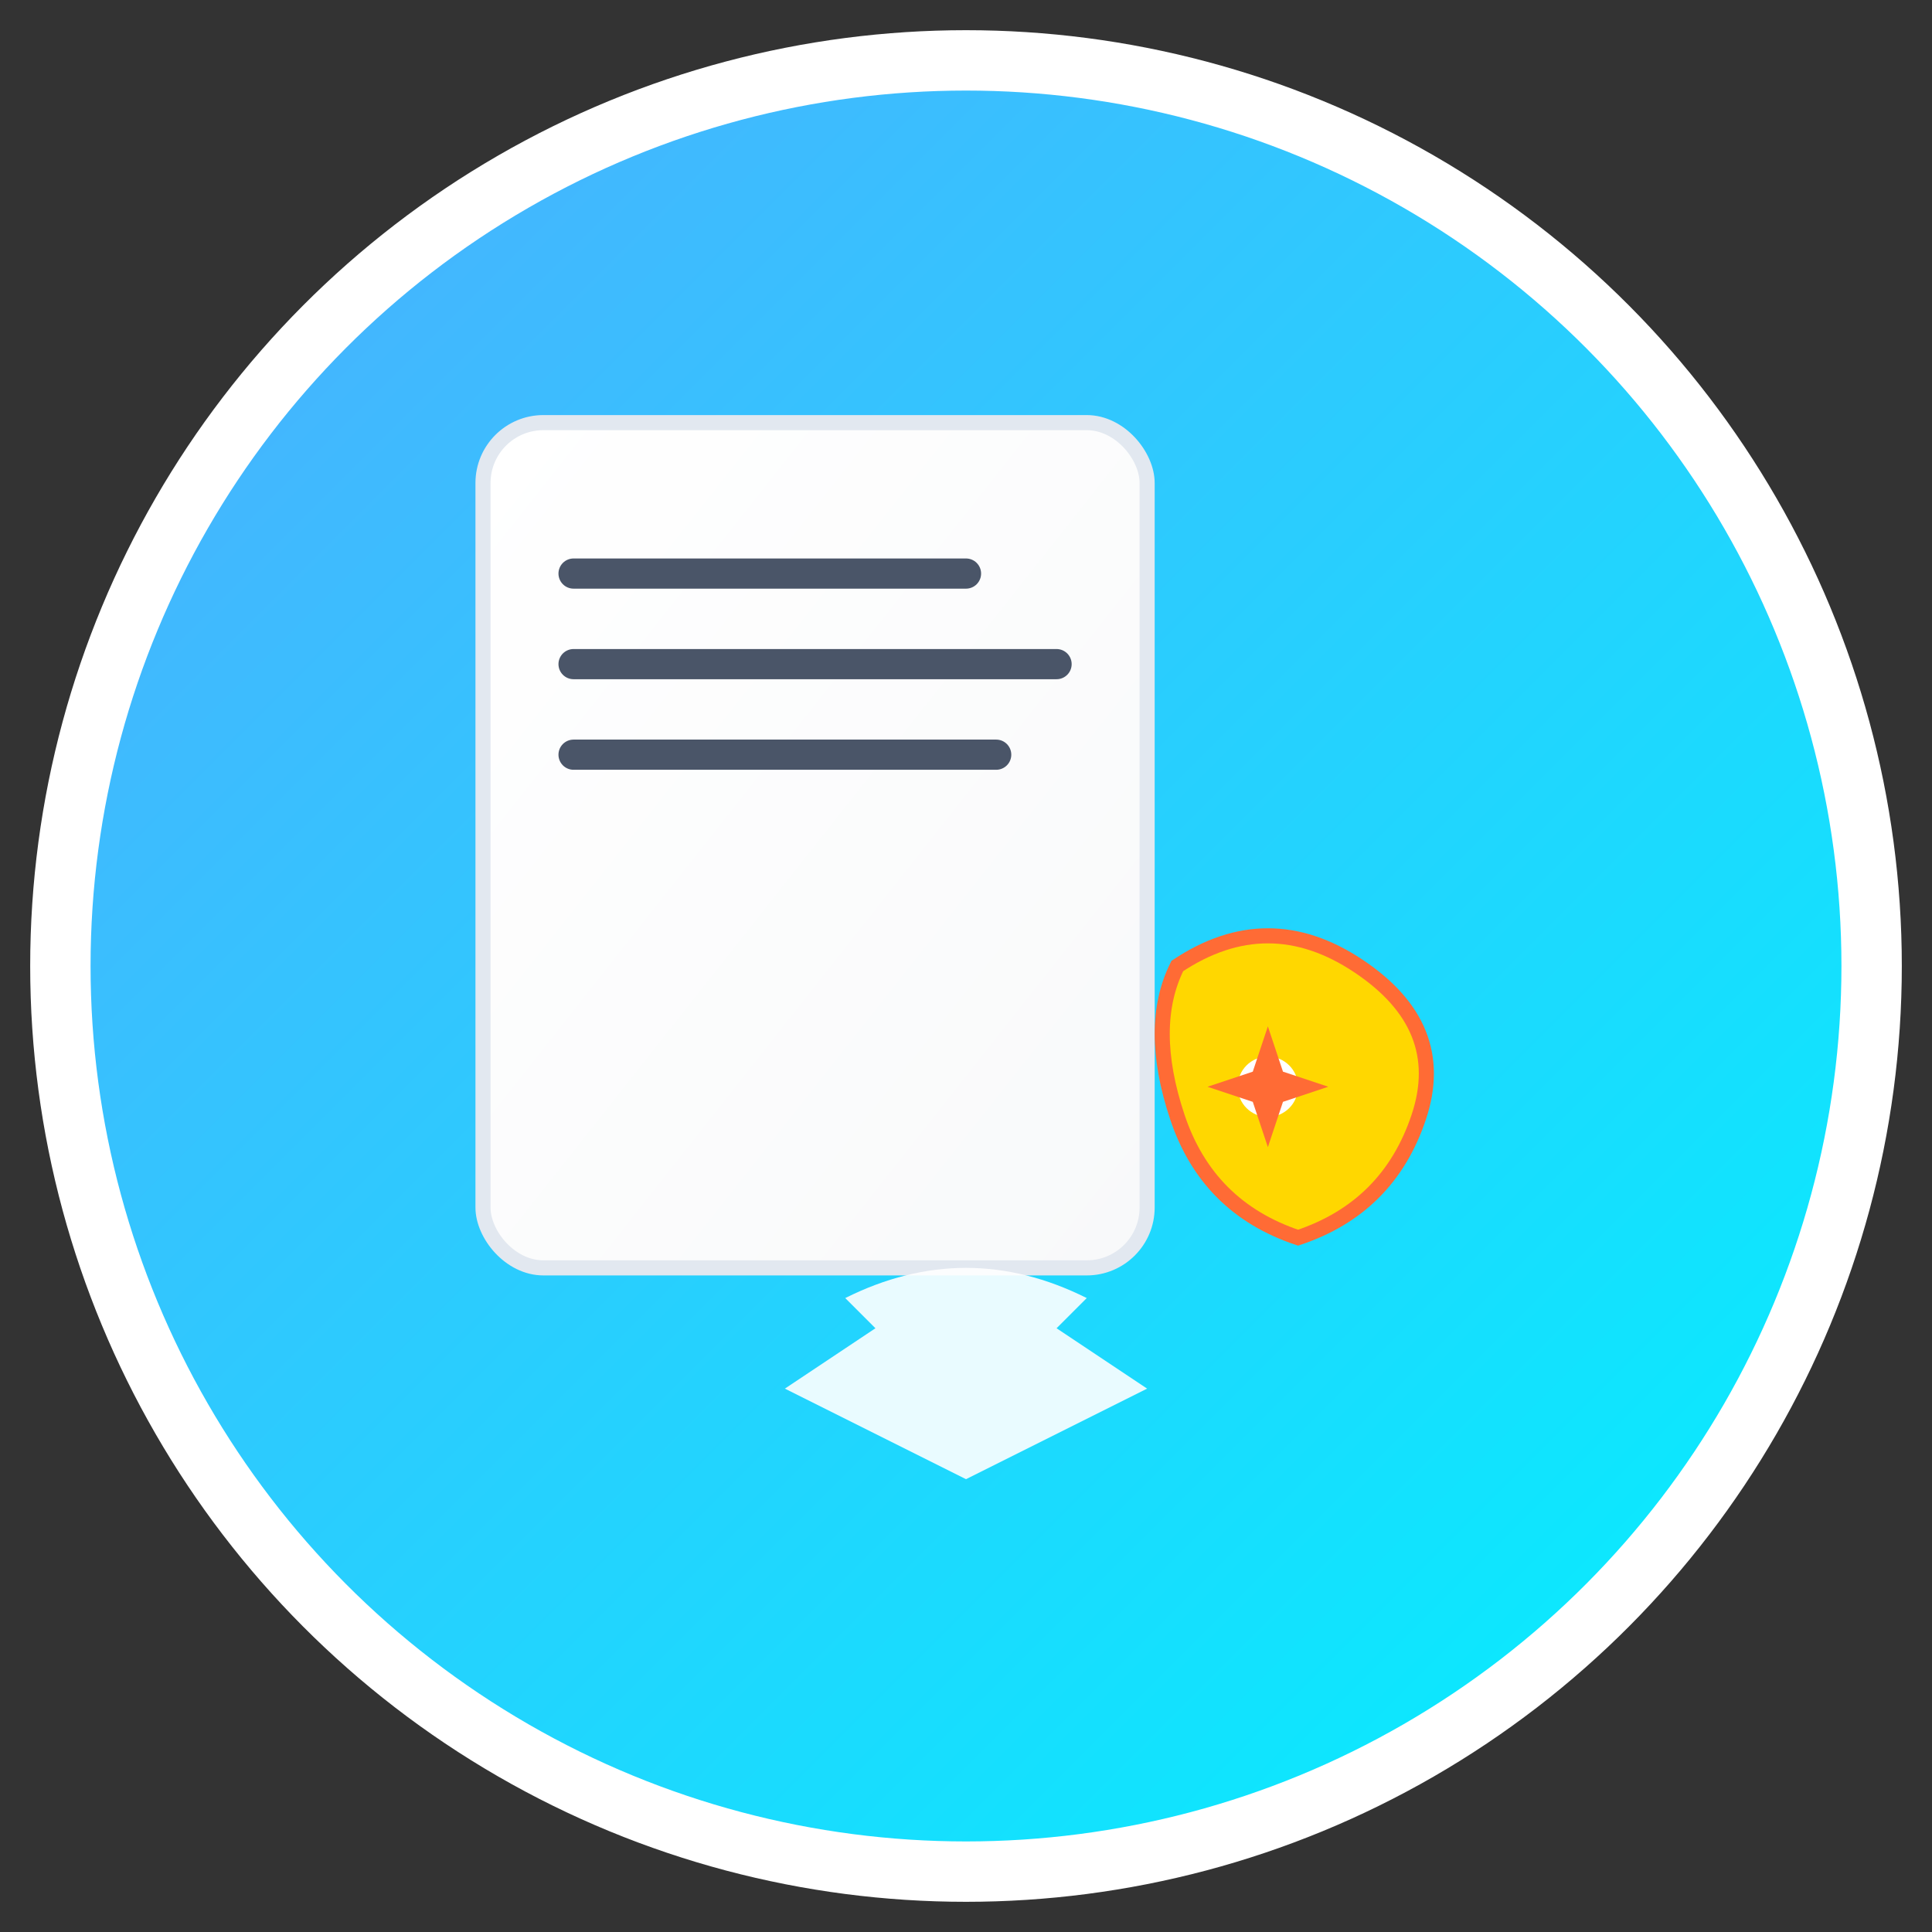 <svg width="128" height="128" viewBox="0 0 128 128" xmlns="http://www.w3.org/2000/svg">
  <rect x="0" y="0" width="128" height="128" fill="#333333" stroke="none"/>
  <!-- Background circle with gradient -->
  <defs>
    <linearGradient id="bgGradient" x1="0%" y1="0%" x2="100%" y2="100%">
      <stop offset="0%" style="stop-color:#4facfe;stop-opacity:1" />
      <stop offset="100%" style="stop-color:#00f2fe;stop-opacity:1" />
    </linearGradient>
    <linearGradient id="docGradient" x1="0%" y1="0%" x2="100%" y2="100%">
      <stop offset="0%" style="stop-color:#ffffff;stop-opacity:1" />
      <stop offset="100%" style="stop-color:#f8f9fa;stop-opacity:1" />
    </linearGradient>
  </defs>
  
  <!-- Main circle background -->
  <circle cx="64" cy="64" r="60" fill="url(#bgGradient)" stroke="#ffffff" stroke-width="4"/>
  
  <!-- Document icon -->
  <rect x="32" y="28" width="44" height="56" rx="4" fill="url(#docGradient)" stroke="#e2e8f0" stroke-width="1"/>
  
  <!-- Document lines (representing text) -->
  <line x1="38" y1="38" x2="64" y2="38" stroke="#4a5568" stroke-width="2" stroke-linecap="round"/>
  <line x1="38" y1="44" x2="70" y2="44" stroke="#4a5568" stroke-width="2" stroke-linecap="round"/>
  <line x1="38" y1="50" x2="66" y2="50" stroke="#4a5568" stroke-width="2" stroke-linecap="round"/>
  
  <!-- AI brain/sparkle icon -->
  <g transform="translate(78, 72)">
    <!-- Brain outline -->
    <path d="M0 -8 Q6 -12 12 -8 Q18 -4 16 2 Q14 8 8 10 Q2 8 0 2 Q-2 -4 0 -8 Z" fill="#ffd700" stroke="#ff6b35" stroke-width="1"/>
    <!-- Sparkle -->
    <circle cx="6" cy="0" r="2" fill="#ffffff"/>
    <path d="M6 -4 L7 -1 L10 0 L7 1 L6 4 L5 1 L2 0 L5 -1 Z" fill="#ff6b35"/>
  </g>
  
  <!-- Arrow indicating summarization -->
  <g transform="translate(64, 90)">
    <path d="M-8 -4 Q0 -8 8 -4 L6 -2 L12 2 L0 8 L-12 2 L-6 -2 Z" fill="#ffffff" opacity="0.9"/>
  </g>
</svg>